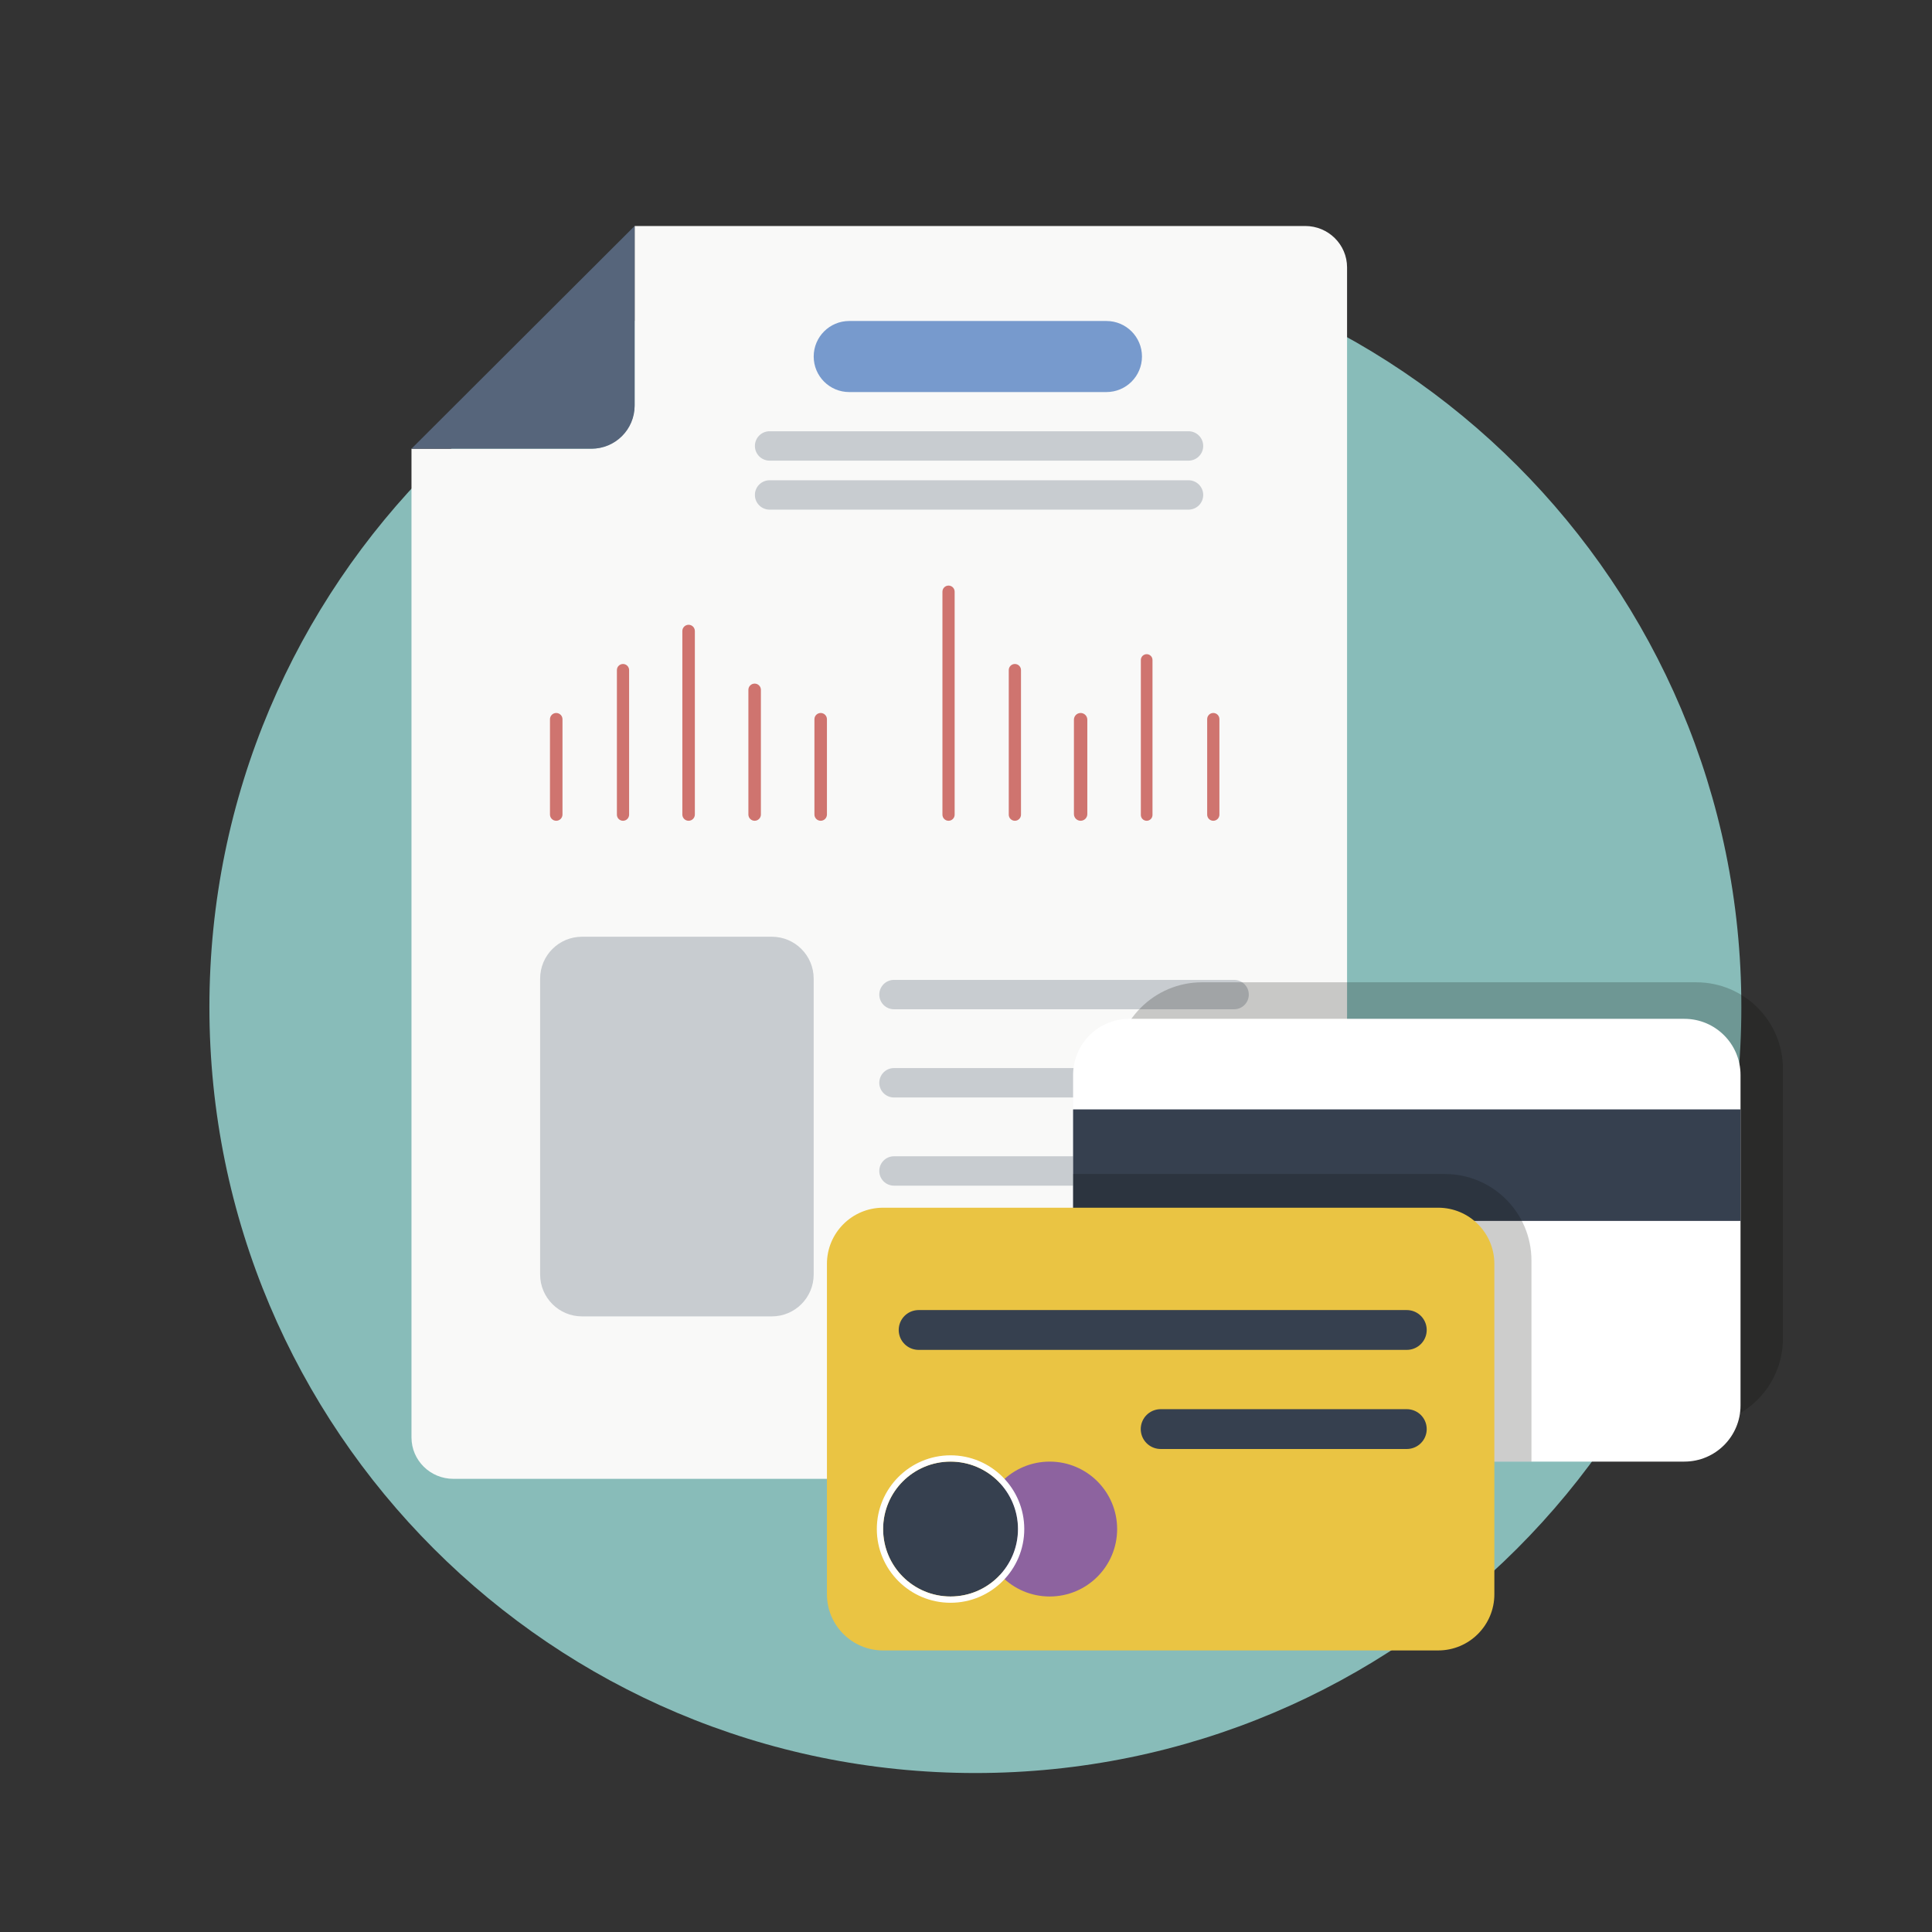<?xml version="1.0" encoding="utf-8"?>
<!-- Generator: Adobe Illustrator 16.0.0, SVG Export Plug-In . SVG Version: 6.00 Build 0)  -->
<!DOCTYPE svg PUBLIC "-//W3C//DTD SVG 1.1//EN" "http://www.w3.org/Graphics/SVG/1.1/DTD/svg11.dtd">
<svg version="1.1" id="Capa_1" xmlns="http://www.w3.org/2000/svg" xmlns:xlink="http://www.w3.org/1999/xlink" x="0px" y="0px"
	 width="200px" height="200px" viewBox="0 0 200 200" enable-background="new 0 0 200 200" xml:space="preserve">
<rect x="0" y="0" width="200" height="200" fill="#333333" stroke="none"/>
<g>
	<defs>
		<rect id="SVGID_1_" x="-38.667" y="-90.134" width="283.579" height="504.14"/>
	</defs>
	<clipPath id="SVGID_2_">
		<use xlink:href="#SVGID_1_"  overflow="visible"/>
	</clipPath>
	<g clip-path="url(#SVGID_2_)">
		<defs>
			<rect id="SVGID_3_" x="-38.667" y="-90.134" width="283.579" height="504.14"/>
		</defs>
		<clipPath id="SVGID_4_">
			<use xlink:href="#SVGID_3_"  overflow="visible"/>
		</clipPath>
		<path clip-path="url(#SVGID_4_)" fill="#88BCB9" d="M180.264,104.25c0,43.793-35.501,79.293-79.294,79.293
			c-43.792,0-79.292-35.5-79.292-79.293c0-43.792,35.501-79.291,79.292-79.291C144.763,24.959,180.264,60.458,180.264,104.25"/>
		<path clip-path="url(#SVGID_4_)" fill="#F9F9F8" d="M135.112,23.395H65.697v18.5c0,2.516-2.041,4.556-4.556,4.556H42.597v102.353
			c0,2.367,1.942,4.285,4.337,4.285h88.178c2.395,0,4.336-1.918,4.336-4.285V27.68C139.448,25.313,137.507,23.395,135.112,23.395"/>
		<path clip-path="url(#SVGID_4_)" fill="#779ACD" d="M118.217,36.907c0,2.032-1.646,3.679-3.679,3.679H87.912
			c-2.032,0-3.678-1.646-3.678-3.679c0-2.03,1.646-3.678,3.678-3.678h26.626C116.57,33.229,118.217,34.876,118.217,36.907"/>
		<path clip-path="url(#SVGID_4_)" fill="#C8CCD0" d="M124.556,46.165c0,0.84-0.681,1.521-1.521,1.521H79.668
			c-0.84,0-1.521-0.682-1.521-1.521s0.681-1.522,1.521-1.522h43.366C123.875,44.642,124.556,45.325,124.556,46.165"/>
		<path clip-path="url(#SVGID_4_)" fill="#C8CCD0" d="M124.556,51.237c0,0.84-0.681,1.521-1.521,1.521H79.668
			c-0.84,0-1.521-0.682-1.521-1.521c0-0.841,0.681-1.521,1.521-1.521h43.366C123.875,49.715,124.556,50.396,124.556,51.237"/>
		<path clip-path="url(#SVGID_4_)" fill="#C8CCD0" d="M55.914,131.934c0,2.396,1.942,4.338,4.337,4.338h19.645
			c2.395,0,4.336-1.941,4.336-4.338v-30.627c0-2.396-1.941-4.337-4.336-4.337H60.251c-2.396,0-4.337,1.941-4.337,4.337V131.934z"/>
		<path clip-path="url(#SVGID_4_)" fill="#C8CCD0" d="M129.276,102.959c0,0.84-0.681,1.52-1.521,1.52h-35.21
			c-0.841,0-1.521-0.68-1.521-1.52s0.68-1.521,1.521-1.521h35.21C128.596,101.438,129.276,102.119,129.276,102.959"/>
		<path clip-path="url(#SVGID_4_)" fill="#C8CCD0" d="M129.276,112.09c0,0.84-0.681,1.521-1.521,1.521H92.545
			c-0.841,0-1.522-0.682-1.522-1.521c0-0.842,0.681-1.523,1.522-1.523h35.209C128.596,110.566,129.276,111.248,129.276,112.09"/>
		<path clip-path="url(#SVGID_4_)" fill="#C8CCD0" d="M91.023,121.219c0,0.84,0.68,1.52,1.52,1.52h35.212
			c0.841,0,1.521-0.68,1.521-1.52c0-0.842-0.681-1.521-1.521-1.521H92.543C91.704,119.697,91.023,120.377,91.023,121.219"/>
		<path clip-path="url(#SVGID_4_)" fill="#C8CCD0" d="M115.077,130.348c0,0.84-0.683,1.521-1.522,1.521h-21.01
			c-0.84,0-1.521-0.682-1.521-1.521s0.681-1.52,1.521-1.52h21.01C114.395,128.828,115.077,129.508,115.077,130.348"/>
		<path clip-path="url(#SVGID_4_)" fill="#CF746F" d="M58.228,84.319c0,0.357-0.29,0.647-0.648,0.647
			c-0.357,0-0.647-0.29-0.647-0.647v-9.864c0-0.358,0.29-0.647,0.647-0.647c0.358,0,0.648,0.289,0.648,0.647V84.319z"/>
		<path clip-path="url(#SVGID_4_)" fill="#CF746F" d="M65.125,69.369c0-0.349-0.283-0.633-0.632-0.633
			c-0.35,0-0.632,0.284-0.632,0.633v14.965c0,0.35,0.282,0.633,0.632,0.633c0.35,0,0.632-0.283,0.632-0.633V69.369z"/>
		<path clip-path="url(#SVGID_4_)" fill="#CF746F" d="M70.636,65.324c0-0.356,0.289-0.647,0.648-0.647
			c0.357,0,0.647,0.291,0.647,0.647v18.995c0,0.357-0.29,0.647-0.647,0.647c-0.359,0-0.648-0.29-0.648-0.647V65.324z"/>
		<path clip-path="url(#SVGID_4_)" fill="#CF746F" d="M78.768,84.319c0,0.357-0.29,0.647-0.648,0.647
			c-0.357,0-0.647-0.29-0.647-0.647V71.413c0-0.358,0.29-0.647,0.647-0.647c0.358,0,0.648,0.289,0.648,0.647V84.319z"/>
		<path clip-path="url(#SVGID_4_)" fill="#CF746F" d="M85.604,84.319c0,0.357-0.29,0.647-0.647,0.647
			c-0.357,0-0.648-0.29-0.648-0.647v-9.864c0-0.358,0.291-0.647,0.648-0.647c0.358,0,0.647,0.289,0.647,0.647V84.319z"/>
		<path clip-path="url(#SVGID_4_)" fill="#CF746F" d="M97.561,84.333c0,0.35,0.283,0.633,0.632,0.633
			c0.349,0,0.632-0.283,0.632-0.633V61.251c0-0.349-0.283-0.632-0.632-0.632c-0.35,0-0.632,0.283-0.632,0.632V84.333z"/>
		<path clip-path="url(#SVGID_4_)" fill="#CF746F" d="M104.427,84.333c0,0.35,0.283,0.633,0.633,0.633
			c0.349,0,0.633-0.283,0.633-0.633V69.368c0-0.349-0.284-0.633-0.633-0.633c-0.35,0-0.633,0.284-0.633,0.633V84.333z"/>
		<path clip-path="url(#SVGID_4_)" fill="#CF746F" d="M111.173,84.274c0,0.383,0.311,0.692,0.693,0.692
			c0.382,0,0.693-0.31,0.693-0.692V74.5c0-0.382-0.312-0.692-0.693-0.692c-0.383,0-0.693,0.311-0.693,0.692V84.274z"/>
		<path clip-path="url(#SVGID_4_)" fill="#CF746F" d="M118.1,84.364c0,0.333,0.271,0.603,0.604,0.603
			c0.332,0,0.602-0.27,0.602-0.603V68.323c0-0.333-0.27-0.603-0.602-0.603c-0.333,0-0.604,0.27-0.604,0.603V84.364z"/>
		<path clip-path="url(#SVGID_4_)" fill="#CF746F" d="M124.967,84.333c0,0.35,0.283,0.633,0.632,0.633
			c0.35,0,0.634-0.283,0.634-0.633V74.44c0-0.35-0.284-0.633-0.634-0.633c-0.349,0-0.632,0.283-0.632,0.633V84.333z"/>
		<path clip-path="url(#SVGID_4_)" fill="#56657B" d="M61.242,46.45c2.461,0,4.455-1.99,4.455-4.446V23.395l-23.1,23.055H61.242z"/>
		<g opacity="0.2" clip-path="url(#SVGID_4_)">
			<g>
				<defs>
					<rect id="SVGID_5_" x="115.476" y="101.688" width="69.093" height="45.834"/>
				</defs>
				<clipPath id="SVGID_6_">
					<use xlink:href="#SVGID_5_"  overflow="visible"/>
				</clipPath>
				<path clip-path="url(#SVGID_6_)" fill="#040700" d="M184.568,138.559c0,4.949-4.013,8.963-8.963,8.963h-51.168
					c-4.95,0-8.962-4.014-8.962-8.963V110.65c0-4.949,4.012-8.963,8.962-8.963h51.168c4.95,0,8.963,4.014,8.963,8.963V138.559z"/>
			</g>
		</g>
		<path clip-path="url(#SVGID_4_)" fill="#FFFFFF" d="M180.179,145.488c0,3.213-2.604,5.816-5.814,5.816h-57.465
			c-3.211,0-5.813-2.604-5.813-5.816v-34.205c0-3.211,2.603-5.814,5.813-5.814h57.465c3.211,0,5.814,2.604,5.814,5.814V145.488z"/>
		<rect x="111.086" y="114.844" clip-path="url(#SVGID_4_)" fill="#36404F" width="69.093" height="11.545"/>
	</g>
	<g clip-path="url(#SVGID_2_)">
		<defs>
			<path id="SVGID_7_" d="M116.898,105.469c-3.21,0-5.813,2.604-5.813,5.814v34.205c0,3.211,2.603,5.816,5.813,5.816h57.466
				c3.211,0,5.814-2.605,5.814-5.816v-34.205c0-3.211-2.604-5.814-5.814-5.814H116.898z"/>
		</defs>
		<clipPath id="SVGID_8_">
			<use xlink:href="#SVGID_7_"  overflow="visible"/>
		</clipPath>
		<g opacity="0.2" clip-path="url(#SVGID_8_)">
			<g>
				<defs>
					<rect id="SVGID_9_" x="89.443" y="121.533" width="69.092" height="45.832"/>
				</defs>
				<clipPath id="SVGID_10_">
					<use xlink:href="#SVGID_9_"  overflow="visible"/>
				</clipPath>
				<path clip-path="url(#SVGID_10_)" fill="#040700" d="M158.535,158.402c0,4.951-4.012,8.963-8.962,8.963h-51.17
					c-4.948,0-8.96-4.012-8.96-8.963v-27.908c0-4.951,4.013-8.961,8.96-8.961h51.17c4.95,0,8.962,4.01,8.962,8.961V158.402z"/>
			</g>
		</g>
	</g>
	<g clip-path="url(#SVGID_2_)">
		<defs>
			<rect id="SVGID_11_" x="-38.667" y="-90.134" width="283.579" height="504.14"/>
		</defs>
		<clipPath id="SVGID_12_">
			<use xlink:href="#SVGID_11_"  overflow="visible"/>
		</clipPath>
		<path clip-path="url(#SVGID_12_)" fill="#EAC443" d="M154.696,165.037c0,3.213-2.602,5.816-5.814,5.816H91.419
			c-3.213,0-5.815-2.604-5.815-5.816v-34.201c0-3.213,2.603-5.814,5.815-5.814h57.462c3.213,0,5.814,2.602,5.814,5.814V165.037z"/>
		<path clip-path="url(#SVGID_12_)" fill="#8D639F" d="M115.646,158.287c0,3.855-3.126,6.982-6.983,6.982
			c-3.856,0-6.983-3.127-6.983-6.982c0-3.859,3.127-6.982,6.983-6.982C112.52,151.305,115.646,154.428,115.646,158.287"/>
		<path clip-path="url(#SVGID_12_)" fill="#36404F" d="M105.384,158.287c0,3.855-3.126,6.982-6.983,6.982
			c-3.856,0-6.981-3.127-6.981-6.982c0-3.859,3.125-6.982,6.981-6.982C102.258,151.305,105.384,154.428,105.384,158.287"/>
		<path clip-path="url(#SVGID_12_)" fill="#FFFFFF" d="M98.4,151.303c3.856,0,6.982,3.125,6.982,6.984
			c0,3.855-3.126,6.982-6.982,6.982c-3.856,0-6.981-3.127-6.981-6.982C91.419,154.428,94.544,151.303,98.4,151.303 M98.4,150.654
			c-4.208,0-7.631,3.424-7.631,7.633c0,4.207,3.423,7.631,7.631,7.631c4.208,0,7.632-3.424,7.632-7.631
			C106.032,154.078,102.608,150.654,98.4,150.654"/>
		
			<line clip-path="url(#SVGID_12_)" fill="none" stroke="#36404F" stroke-width="4.121" stroke-linecap="round" stroke-miterlimit="10" x1="95.095" y1="137.678" x2="145.632" y2="137.678"/>
		
			<line clip-path="url(#SVGID_12_)" fill="none" stroke="#36404F" stroke-width="4.121" stroke-linecap="round" stroke-miterlimit="10" x1="120.15" y1="147.938" x2="145.632" y2="147.938"/>
	</g>
</g>
</svg>
